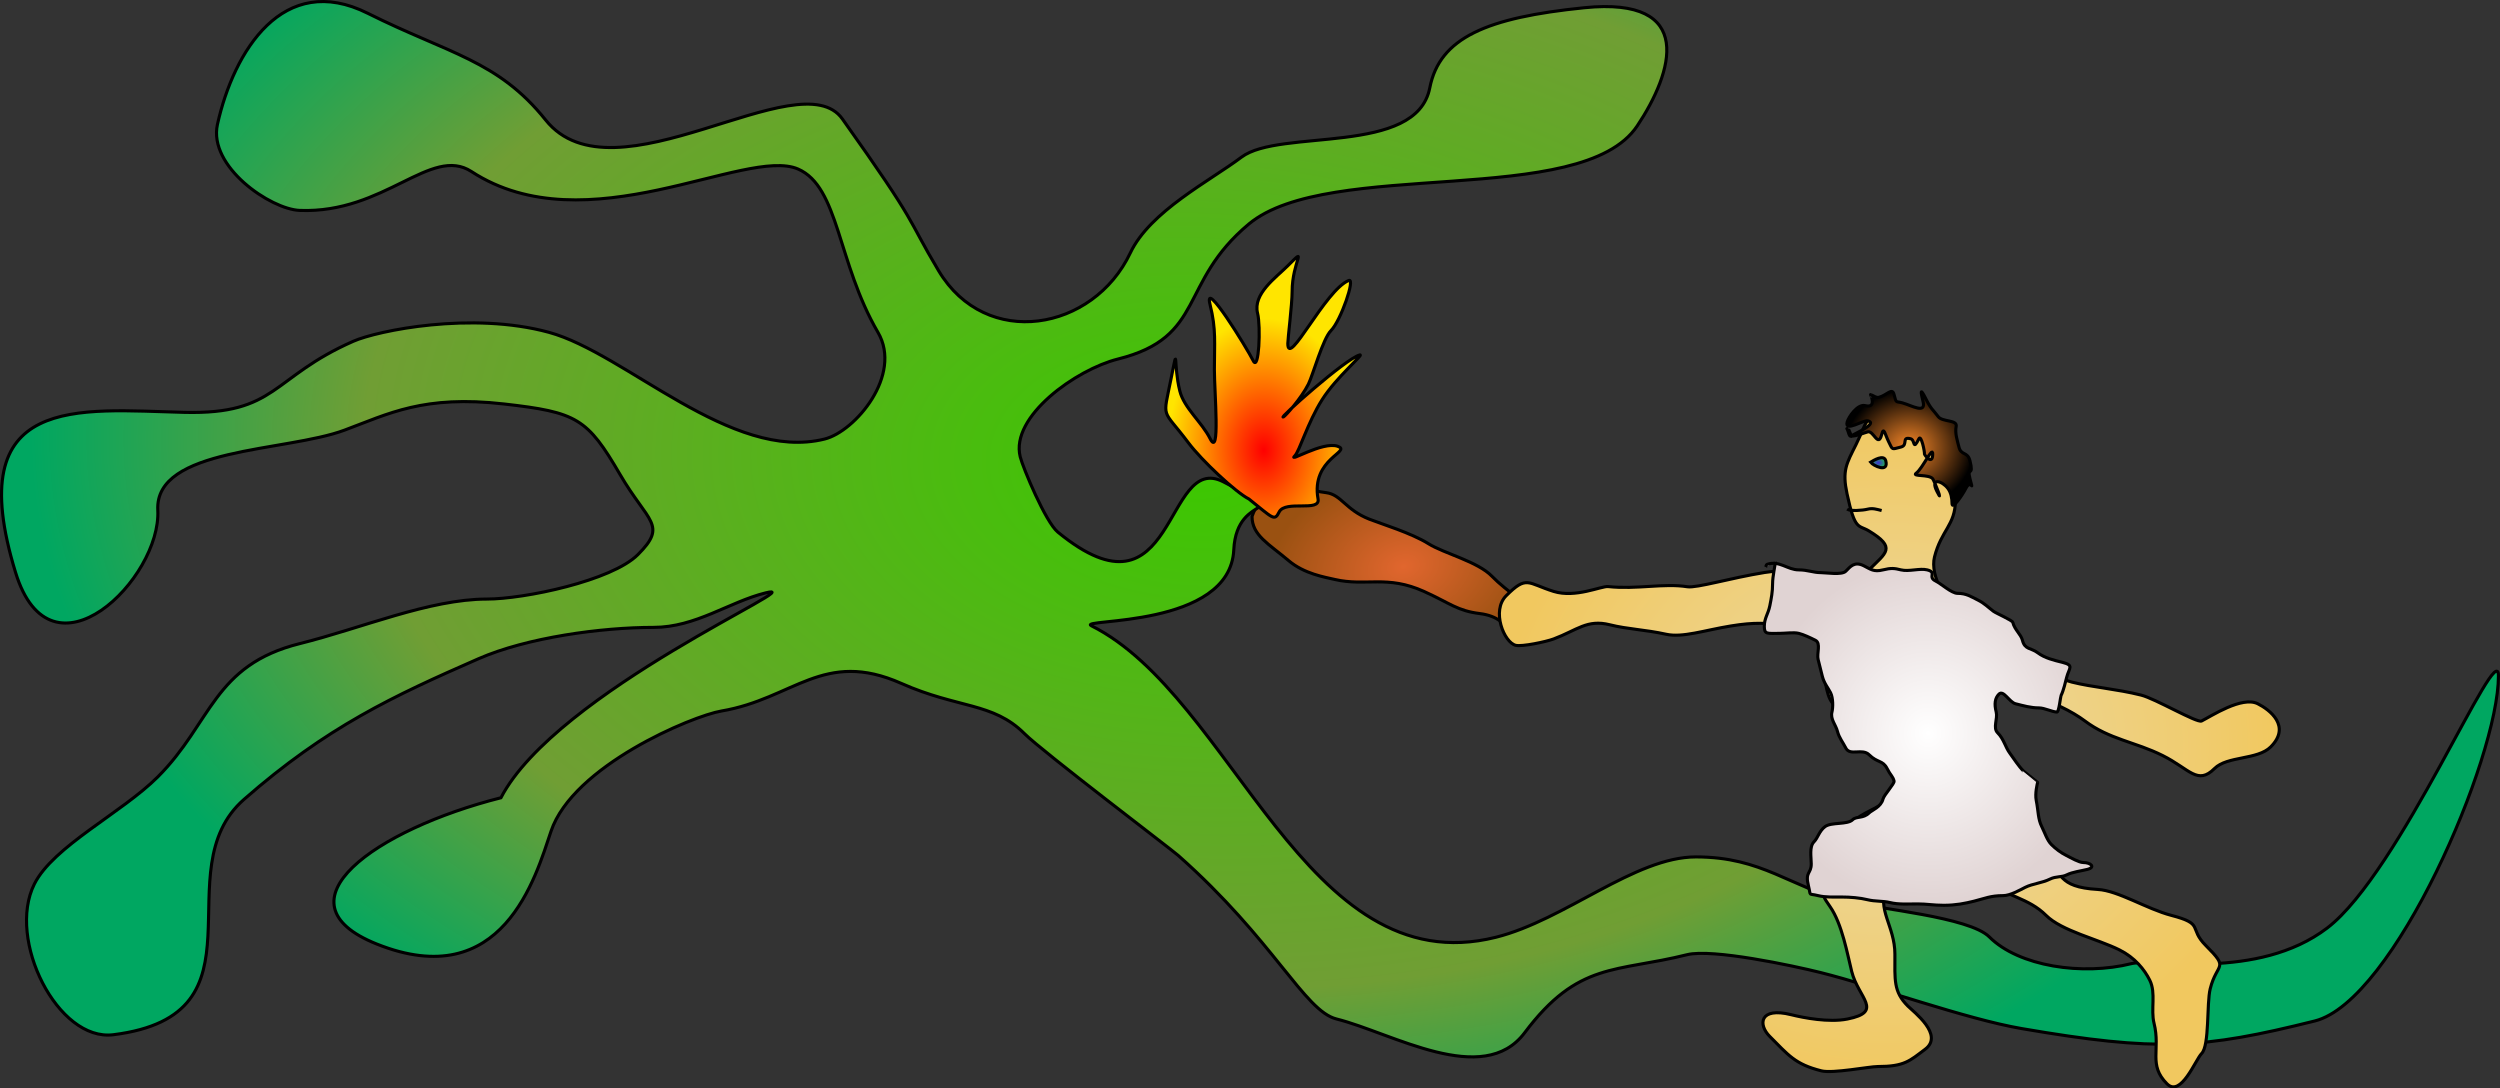 <?xml version="1.0" encoding="UTF-8" standalone="no"?>
<!-- Created with Inkscape (http://www.inkscape.org/) -->
<svg
   xmlns:dc="http://purl.org/dc/elements/1.1/"
   xmlns:cc="http://creativecommons.org/ns#"
   xmlns:rdf="http://www.w3.org/1999/02/22-rdf-syntax-ns#"
   xmlns:svg="http://www.w3.org/2000/svg"
   xmlns="http://www.w3.org/2000/svg"
   xmlns:xlink="http://www.w3.org/1999/xlink"
   xmlns:sodipodi="http://sodipodi.sourceforge.net/DTD/sodipodi-0.dtd"
   xmlns:inkscape="http://www.inkscape.org/namespaces/inkscape"
   width="803.389"
   height="349.772"
   id="svg2"
   sodipodi:version="0.32"
   inkscape:version="0.46"
   sodipodi:docname="hydra.svg"
   inkscape:output_extension="org.inkscape.output.svg.inkscape"
   version="1.0">
  <rect width="100%" height="100%" fill="#333333" stroke="none"/>
  <defs
     id="defs4">
    <linearGradient
       id="linearGradient3249">
      <stop
         style="stop-color:#402dd7;stop-opacity:1;"
         offset="0"
         id="stop3251" />
      <stop
         style="stop-color:#19d728;stop-opacity:1;"
         offset="1"
         id="stop3253" />
    </linearGradient>
    <linearGradient
       id="linearGradient3239">
      <stop
         style="stop-color:#f98828;stop-opacity:1;"
         offset="0"
         id="stop3241" />
      <stop
         style="stop-color:#000000;stop-opacity:1;"
         offset="1"
         id="stop3243" />
    </linearGradient>
    <linearGradient
       id="linearGradient3229">
      <stop
         style="stop-color:#ffffff;stop-opacity:1;"
         offset="0"
         id="stop3231" />
      <stop
         style="stop-color:#e0d3d3;stop-opacity:1;"
         offset="1"
         id="stop3233" />
    </linearGradient>
    <linearGradient
       id="linearGradient3219">
      <stop
         style="stop-color:#ebdbab;stop-opacity:1;"
         offset="0"
         id="stop3221" />
      <stop
         style="stop-color:#f1c85f;stop-opacity:1;"
         offset="1"
         id="stop3223" />
    </linearGradient>
    <linearGradient
       id="linearGradient3209">
      <stop
         style="stop-color:#e1662e;stop-opacity:1;"
         offset="0"
         id="stop3211" />
      <stop
         style="stop-color:#9a5111;stop-opacity:1;"
         offset="1"
         id="stop3213" />
    </linearGradient>
    <linearGradient
       id="linearGradient3199">
      <stop
         style="stop-color:#ff0000;stop-opacity:1;"
         offset="0"
         id="stop3201" />
      <stop
         style="stop-color:#ffe500;stop-opacity:1;"
         offset="1"
         id="stop3203" />
    </linearGradient>
    <linearGradient
       id="linearGradient3169">
      <stop
         style="stop-color:#3bc800;stop-opacity:1;"
         offset="0"
         id="stop3171" />
      <stop
         id="stop3175"
         offset="0.714"
         style="stop-color:#709e34;stop-opacity:1;" />
      <stop
         style="stop-color:#00a761;stop-opacity:1;"
         offset="1"
         id="stop3173" />
    </linearGradient>
    <inkscape:perspective
       sodipodi:type="inkscape:persp3d"
       inkscape:vp_x="0 : 526.18109 : 1"
       inkscape:vp_y="0 : 1000 : 0"
       inkscape:vp_z="744.09448 : 526.18109 : 1"
       inkscape:persp3d-origin="372.04724 : 350.78739 : 1"
       id="perspective10" />
    <radialGradient
       inkscape:collect="always"
       xlink:href="#linearGradient3169"
       id="radialGradient3161"
       cx="325.764"
       cy="395.948"
       fx="325.764"
       fy="395.948"
       r="386.164"
       gradientTransform="matrix(0.971,4.3132574e-2,-2.6922766e-2,0.606,20.027,141.858)"
       gradientUnits="userSpaceOnUse" />
    <radialGradient
       inkscape:collect="always"
       xlink:href="#linearGradient3199"
       id="radialGradient3205"
       cx="355.961"
       cy="387.067"
       fx="355.961"
       fy="387.067"
       r="30.98"
       gradientTransform="matrix(1,0,0,1.369,-9.098,-139.629)"
       gradientUnits="userSpaceOnUse" />
    <radialGradient
       inkscape:collect="always"
       xlink:href="#linearGradient3209"
       id="radialGradient3215"
       cx="396.208"
       cy="438.031"
       fx="396.208"
       fy="438.031"
       r="44.369"
       gradientTransform="matrix(0.975,-0.224,0.162,0.705,-65.542,207.53)"
       gradientUnits="userSpaceOnUse" />
    <radialGradient
       inkscape:collect="always"
       xlink:href="#linearGradient3219"
       id="radialGradient3225"
       cx="542.222"
       cy="507.049"
       fx="542.222"
       fy="507.049"
       r="125.905"
       gradientTransform="matrix(1,0,0,0.87,5.552,44.52)"
       gradientUnits="userSpaceOnUse" />
    <radialGradient
       inkscape:collect="always"
       xlink:href="#linearGradient3229"
       id="radialGradient3235"
       cx="554.757"
       cy="502.539"
       fx="554.757"
       fy="502.539"
       r="53.12"
       gradientTransform="matrix(1,0,0,1.049,5.552,-45.94)"
       gradientUnits="userSpaceOnUse" />
    <radialGradient
       inkscape:collect="always"
       xlink:href="#linearGradient3239"
       id="radialGradient3245"
       cx="548.739"
       cy="410.93"
       fx="548.739"
       fy="410.93"
       r="20.575"
       gradientTransform="matrix(1,0,0,0.913,5.552,14.352)"
       gradientUnits="userSpaceOnUse" />
    <radialGradient
       inkscape:collect="always"
       xlink:href="#linearGradient3249"
       id="radialGradient3255"
       cx="538.799"
       cy="415.542"
       fx="538.799"
       fy="415.542"
       r="3.006"
       gradientTransform="matrix(1,0,0,0.703,5.552,102.147)"
       gradientUnits="userSpaceOnUse" />
  </defs>
  <sodipodi:namedview
     id="base"
     pagecolor="#ffffff"
     bordercolor="#666666"
     borderopacity="1.0"
     gridtolerance="10000"
     guidetolerance="10"
     objecttolerance="10"
     inkscape:pageopacity="0.0"
     inkscape:pageshadow="2"
     inkscape:zoom="1.0807053"
     inkscape:cx="401.69297"
     inkscape:cy="121.93592"
     inkscape:document-units="px"
     inkscape:current-layer="layer1"
     showgrid="false"
     inkscape:window-width="1022"
     inkscape:window-height="715"
     inkscape:window-x="0"
     inkscape:window-y="0" />
  <g
     inkscape:label="Layer 1"
     inkscape:groupmode="layer"
     id="layer1"
     transform="translate(59.28,-245.56)">
    <path
       style="fill:url(#radialGradient3215);fill-opacity:1;fill-rule:evenodd;stroke:#000000;stroke-width:1px;stroke-linecap:butt;stroke-linejoin:miter;stroke-opacity:1"
       d="M 343.068,411.543 C 343.077,417.596 348.414,420.299 354.854,425.741 C 359.884,429.99 366.463,431.029 369.612,431.764 C 379.725,434.124 386.382,430.195 398.435,435.67 C 406.852,439.493 409.027,441.837 416.281,442.738 C 427.787,444.168 425.931,454.089 433.168,450.48 C 441.907,446.121 443.9,447.937 435.673,442.784 C 433.686,441.539 424.468,435.217 420.177,430.758 C 415.617,426.018 404.773,423.424 399.752,420.279 C 394.279,416.85 384.566,413.903 380.794,412.414 C 373.048,409.356 371.775,404.516 366.904,403.88 C 361.475,403.173 359.415,401.89 354.252,404.517 C 348.58,407.403 345.459,404.39 343.068,411.543 z"
       id="path3207"
       sodipodi:nodetypes="csssssssssssc" />
    <path
       style="fill:url(#radialGradient3161);fill-opacity:1;fill-rule:evenodd;stroke:#000000;stroke-width:1px;stroke-linecap:butt;stroke-linejoin:miter;stroke-opacity:1"
       d="M 101.694,501.925 C 61.447,512.12 28.338,535.531 61.784,548.929 C 102.242,565.135 112.861,527.395 117.791,512.7 C 124.835,491.703 163.111,475.644 172.586,474.042 C 195.739,470.126 205.312,454.068 230.365,465.179 C 248.653,473.29 259.823,471.202 269.959,481.339 C 275.619,486.999 317.054,518.438 319.348,520.47 C 350.086,547.696 359.9,570.439 370.2,573.014 C 388.051,577.477 417.324,595.241 430.677,577.437 C 447.909,554.462 459.979,558.082 482.857,552.362 C 490.941,550.341 516.924,555.879 525.714,558.076 C 543.79,562.595 572.436,573.015 590.376,576.097 C 633.853,583.563 648.425,582.696 684.599,573.653 C 710.038,567.293 743.609,489.204 743.609,462.763 C 743.609,449.548 711.96,525.991 688.571,543.791 C 666.098,560.894 632.588,553.501 625.714,555.219 C 609.921,559.168 589.485,556.132 580,546.648 C 573.575,540.223 543.973,537.641 534.286,535.219 C 515.807,530.6 507.128,520.934 485.714,520.934 C 466.069,520.934 443.68,541.192 421.404,546.761 C 360.102,562.086 337.1,469.483 291.429,446.648 C 286.654,444.261 335.989,447.591 337.205,422.24 C 338.141,402.738 358.226,412.913 333.846,400.392 C 314.694,390.557 318.954,447.932 280.661,416.555 C 276.739,413.342 269.453,395.888 268.571,392.362 C 265.336,379.421 286.506,364.307 300,360.934 C 328.283,353.863 319.339,336.47 342.043,317.55 C 367.735,296.14 448.998,312.743 466.843,286.031 C 478.307,268.869 485.957,244.376 449.837,248.044 C 418.522,251.224 403.353,257.632 400.186,273.807 C 395.884,295.776 352.002,286.769 339.675,296.063 C 329.61,303.653 310.283,313.458 303.96,326.823 C 292.066,351.965 257.567,358.091 242.331,332.538 C 231.663,314.646 236.442,318.97 211.429,283.791 C 197.75,264.553 138.034,311.585 116.072,284.131 C 100.716,264.937 84.997,262.88 58.929,249.846 C 31.678,236.22 15.825,262.001 10.601,285.51 C 7.581,299.098 27.659,312.822 37.054,313.18 C 64.381,314.222 79.221,292.219 92.238,300.696 C 129.234,324.79 180.344,292.589 197.176,299.879 C 210.365,305.592 209.762,329.871 222.857,352.362 C 230.83,366.057 215.563,384.186 205.714,386.648 C 175.721,394.146 141.815,359.115 117.143,352.362 C 92.271,345.554 61.964,351.843 54.286,355.219 C 27.855,366.842 29.764,378.796 0,378.076 C -34.105,377.253 -71.959,371.742 -54.286,429.505 C -42.9,466.718 -7.435,431.468 -8.571,409.505 C -9.617,389.291 32.632,390.793 51.429,383.791 C 65.611,378.508 76.892,372.444 102.695,375.382 C 126.162,378.053 129.444,379.969 140,398.076 C 149,413.515 155.326,414.179 145.714,423.791 C 137.287,432.218 109.139,438.076 97.143,438.076 C 78.779,438.076 56.789,447.478 37.143,452.362 C 9.226,459.302 8.781,477.867 -8.571,495.219 C -20.131,506.779 -42.179,517.531 -48.247,529.667 C -57.179,547.531 -40.743,580.319 -22.857,578.076 C 28.294,571.663 -6.963,525.334 19.123,502.46 C 45.708,479.147 67.167,469.224 94.461,457.262 C 110.131,450.395 134.071,447.174 150.727,447.174 C 164.287,447.174 174.977,439.028 186.704,436.097 C 203.137,431.988 119.555,467.649 101.694,501.925 z"
       id="path2383"
       sodipodi:nodetypes="csssssssssssssssssssssssssssssssssssssssssssssssssssssssssssc" />
    <path
       style="fill:url(#radialGradient3205);fill-opacity:1;fill-rule:evenodd;stroke:#000000;stroke-width:1px;stroke-linecap:butt;stroke-linejoin:miter;stroke-opacity:1"
       d="M 342.072,405.917 C 337.83,403.799 326.838,393.471 322.64,387.872 C 313.996,376.348 314.331,380.832 317.087,367.052 C 319.451,355.233 317.719,362.637 319.863,371.216 C 321.227,376.671 326.977,381.278 329.58,386.484 C 332.897,393.118 330.968,371.693 330.968,364.276 C 330.968,355.773 331.588,351.49 329.58,343.456 C 327.351,334.54 341.407,357.395 343.46,361.5 C 345.286,365.153 345.919,350.517 344.848,346.232 C 343.284,339.978 350.73,334.797 354.564,330.963 C 361.253,324.274 355.952,329.528 355.952,339.292 C 355.952,343.298 354.564,354.418 354.564,355.948 C 354.564,364.133 366.564,338.755 374.153,335.687 C 376.379,334.787 371.589,348.639 368.444,351.784 C 365.846,354.382 362.605,366.155 361.19,368.985 C 358.834,373.697 353.737,379.263 353.176,379.544 C 350.903,380.681 373.414,360.578 377.714,359.617 C 379.235,359.277 370.203,366.686 365.57,374.035 C 360.938,381.384 358.302,390.56 356.825,392.036 C 354.364,394.498 365.712,387.288 370.572,388.967 C 375.379,390.627 361.918,392.906 364.28,405.917 C 365.064,410.235 353.751,406.155 351.788,410.081 C 350.257,413.142 349.899,412.178 342.072,405.917 z"
       id="path3197"
       sodipodi:nodetypes="csssssssssssssssssssssc" />
    <path
       style="fill:url(#radialGradient3225);fill-opacity:1;fill-rule:evenodd;stroke:#000000;stroke-width:1px;stroke-linecap:butt;stroke-linejoin:miter;stroke-opacity:1"
       d="M 528.121,431.282 C 525.599,432.219 518.716,427.762 507.765,429.534 C 496.813,431.307 485.926,434.587 482.961,434.116 C 475.312,432.9 466.804,435.045 457.489,434.058 C 455.337,433.83 447.016,437.812 440.003,435.618 C 431.529,432.967 431.405,430.336 424.735,437.006 C 419.919,441.822 424.056,452.069 427.84,452.947 C 429.841,453.411 437.503,451.823 440.003,450.886 C 447.525,448.069 450.709,444.501 458.047,446.336 C 463.832,447.782 469.308,447.879 476.149,449.384 C 481.422,450.544 488.504,448.091 496.912,446.722 C 504.827,445.434 507.91,445.838 516.401,446.393 C 523.33,446.847 525.561,446.334 526.06,452.274 C 526.682,459.661 527.042,466.73 528.836,470.319 C 530.697,474.04 538.172,478.602 541.329,482.811 C 543.497,485.702 546.856,487.467 549.657,489.751 C 561.503,499.411 543.827,503.891 537.494,508.511 C 530.738,513.438 525.388,518.292 526.833,525.224 C 529.158,536.377 524.431,530.623 528.836,536.944 C 532.705,542.495 534.407,552.285 535.776,557.764 C 537.905,566.279 546.209,570.668 534.388,573.032 C 528.443,574.221 520.251,572.621 516.344,571.644 C 506.027,569.065 505.698,574.878 509.404,578.584 C 515.474,584.654 517.531,587.556 526.06,589.689 C 529.703,590.599 541.469,588.301 544.105,588.301 C 552.757,588.301 554.395,586.482 559.373,582.749 C 565.53,578.131 555.666,570.714 553.821,568.868 C 549.148,564.195 549.657,560.507 549.657,552.212 C 549.657,543.091 543.602,537.651 547.11,530.619 C 552.935,518.941 561.387,527.358 564.925,520.288 C 566.803,516.535 573.884,524.925 578.805,528.616 C 585.407,533.567 592.621,534.104 598.237,539.72 C 603.221,544.703 614.871,547.343 621.834,550.824 C 626.795,553.305 629.842,557.124 631.55,560.54 C 633.629,564.699 631.81,569.909 632.938,574.42 C 635.069,582.945 631.001,587.752 637.102,593.853 C 641.585,598.336 646.262,586.081 648.206,584.137 C 650.807,581.536 649.805,568.027 650.982,563.316 C 653.129,554.731 657.309,557.151 649.594,549.436 C 643.855,543.696 649.308,542.545 638.49,539.72 C 630.573,537.653 621.383,531.758 614.894,531.392 C 601.477,530.634 603.672,525.751 598.237,521.676 C 591.65,516.735 590.54,514.484 588.521,506.407 C 586.653,498.932 584.845,495.867 582.969,488.363 C 581.296,481.669 579.246,476.247 577.417,468.931 C 575.097,459.652 587.455,467.623 592.685,468.931 C 599.874,470.728 606.753,474.276 610.73,477.259 C 618.622,483.178 626.866,483.939 635.714,488.363 C 644.344,492.678 646.909,497.988 652.37,492.527 C 656.444,488.454 666.207,489.795 670.415,485.587 C 677.063,478.939 670.118,473.64 666.251,471.707 C 661.191,469.177 651.333,475.695 648.206,477.259 C 646.753,477.985 633.332,470.07 628.774,468.931 C 620.897,466.962 613.259,466.44 606.566,464.767 C 599.192,462.923 594.514,455.965 589.909,453.662 C 582.557,449.986 579.418,447.029 573.253,443.946 C 565.794,440.217 560.923,430.392 562.378,424.571 C 564.53,415.962 569.089,414.286 569.089,406.47 C 569.089,397.651 566.778,393.06 564.925,385.649 C 562.847,377.336 555.338,375.554 548.269,377.321 C 539.361,379.548 540.965,380.823 537.164,388.425 C 534.089,394.576 532.672,396.756 534.274,404.252 C 536.85,416.306 537.937,414.116 541.329,416.186 C 550.219,421.612 546.889,423.118 541.329,428.678 C 539.339,430.668 530.897,431.745 528.121,431.282 z"
       id="path3217"
       sodipodi:nodetypes="csssssssssssssssssssssssssssssssssssssssssssssssssssssssssssssssc" />
    <path
       style="fill:url(#radialGradient3235);fill-opacity:1;fill-rule:evenodd;stroke:#000000;stroke-width:1px;stroke-linecap:butt;stroke-linejoin:miter;stroke-opacity:1"
       d="M 511.238,426.031 C 511.197,427.245 510.351,430.723 510.351,433.128 C 510.351,435.773 509.95,437.797 509.464,440.225 C 508.922,442.933 507.689,444.171 507.689,446.879 C 507.689,449.474 508.658,449.097 512.569,449.097 C 514.477,449.097 517.145,448.689 518.779,449.097 C 520.315,449.481 522.397,450.463 524.102,451.315 C 525.972,452.25 524.482,455.497 524.989,457.525 C 525.385,459.108 525.908,461.201 526.32,462.848 C 526.91,465.207 528.219,466.646 528.982,468.171 C 529.831,469.87 529.79,472.92 529.425,474.381 C 528.846,476.699 530.673,478.488 531.199,480.592 C 531.701,482.598 533.028,484.249 533.861,485.915 C 535.234,488.66 539.142,485.872 541.402,488.132 C 544.012,490.742 545.788,489.806 547.168,492.568 C 548.222,494.675 549.005,495.034 549.386,496.561 C 549.587,497.363 546.175,500.976 545.838,502.327 C 545.187,504.929 542.23,505.935 541.402,506.763 C 539.455,508.71 537.276,507.784 536.079,508.981 C 534.41,510.65 529.225,509.686 527.207,511.199 C 525.324,512.611 524.899,514.838 523.659,516.078 C 522.096,517.641 522.771,521.001 522.771,523.176 C 522.771,526.464 520.713,525.59 521.884,530.273 C 522.765,533.796 521.623,532.537 524.989,533.378 C 527.282,533.951 529.96,533.822 532.53,533.822 C 535.25,533.822 538.449,534.082 540.958,534.709 C 543.206,535.271 545.887,535.054 548.056,535.596 C 550.797,536.281 553.966,536.04 556.927,536.04 C 559.991,536.04 561.924,536.483 565.355,536.483 C 569.262,536.483 572.209,535.879 575.114,535.152 C 578.599,534.281 580.414,533.378 584.43,533.378 C 586.756,533.378 589.941,531.51 591.527,530.717 C 593.931,529.515 596.984,529.319 599.511,528.055 C 601.418,527.102 603.225,527.529 604.834,526.724 C 606.772,525.756 609.372,525.479 611.488,524.95 C 614.212,524.269 612.68,522.732 610.157,522.732 C 608.82,522.732 606.213,521.204 604.834,520.514 C 602.884,519.539 601.276,518.286 599.955,516.965 C 598.556,515.567 597.837,513.173 596.85,511.199 C 595.603,508.705 595.792,506.354 595.076,502.771 C 594.629,500.538 595.399,497.487 595.519,497.004 C 595.52,497.002 591.143,493.515 591.083,493.455 C 589.278,491.65 587.981,489.467 586.648,487.689 C 585.094,485.618 584.711,483.091 582.655,481.035 C 581.083,479.463 582.751,476.538 582.212,474.381 C 581.547,471.724 581.798,469.916 583.099,468.615 C 584.551,467.162 586.429,471.222 588.422,471.72 C 590.974,472.358 593.336,473.051 595.963,473.051 C 597.736,473.051 600.284,474.381 601.729,474.381 C 602.384,474.381 602.861,469.456 603.06,469.058 C 603.85,467.479 604.541,464.465 604.834,463.292 C 605.597,460.242 607.378,459.381 603.504,458.412 C 600.701,457.712 597.856,457.06 595.519,455.307 C 593.373,453.698 591.408,454.388 590.64,451.315 C 590.162,449.404 588.135,447.949 587.535,445.548 C 587.368,444.882 582.16,442.626 581.324,442 C 579.706,440.786 578.43,439.443 576.445,438.451 C 574.076,437.266 572.614,436.233 569.791,436.233 C 567.876,436.233 564.622,433.205 562.694,432.241 C 560.086,430.937 563.306,429.511 560.032,428.692 C 557.665,428.1 554.137,429.325 551.604,428.692 C 549.51,428.169 548.422,428.046 545.838,428.692 C 542.839,429.442 541.871,428.483 539.628,427.361 C 536.631,425.863 535.314,427.683 533.861,429.136 C 532.585,430.412 527.566,429.579 525.876,429.579 C 523.373,429.579 521.628,428.692 518.779,428.692 C 515.071,428.692 512.602,425.576 508.577,426.918 C 508.263,427.022 508.281,427.509 508.133,427.805"
       id="path3227" />
    <path
       style="fill:url(#radialGradient3245);fill-opacity:1;fill-rule:evenodd;stroke:#000000;stroke-width:1px;stroke-linecap:butt;stroke-linejoin:miter;stroke-opacity:1"
       d="M 535.635,385.664 C 537.032,385.861 539.814,384.62 540.958,384.334 C 542.802,383.873 544.309,389.561 545.394,385.221 C 546.093,382.425 546.488,385.191 547.612,387.439 C 549.041,390.296 548.451,390.001 551.604,389.213 C 554.011,388.612 551.63,385.782 554.709,386.552 C 556.219,386.929 555.325,390.643 557.371,386.552 C 558.101,385.091 559.289,390.857 559.145,391.431 C 559.09,391.651 561.807,395.4 561.807,391.431 C 561.807,388.705 558.665,396.005 556.484,397.641 C 554.988,398.763 560.685,397.919 561.807,399.416 C 562.315,400.093 565.539,408.21 563.138,403.408 C 560.901,398.935 564.825,400.039 566.686,402.521 C 567.698,403.869 568.017,405.714 568.017,407.4 C 568.017,409.598 571.47,404.487 572.453,402.521 C 574.136,399.154 575.027,404.39 573.784,399.416 C 572.756,395.304 575.131,399.041 573.784,393.649 C 573.016,390.58 570.946,392.059 570.235,389.213 C 569.692,387.042 568.909,384.753 569.348,382.559 C 569.776,380.419 564.891,381.201 563.581,379.454 C 561.738,376.997 561.337,377.184 559.589,373.688 C 557.69,369.89 557.93,371.486 558.702,374.575 C 559.733,378.7 555.203,375.92 552.048,375.018 C 549.976,374.427 550.135,375.35 549.386,372.357 C 548.781,369.935 547.124,372.59 544.507,373.244 C 543.6,373.471 542.733,372.653 541.845,372.357 C 541.816,372.347 543.961,376.878 540.071,375.906 C 537.663,375.304 534.71,379.608 534.305,381.229 C 533.475,384.549 539.549,380.433 540.958,380.785 C 544.455,381.659 536.45,385.013 535.635,385.664 C 534.962,386.203 534.748,384.186 534.305,383.447 C 533.861,382.707 535.192,384.925 535.635,385.664 C 536.045,386.347 535.044,384.186 534.748,383.447"
       id="path3237" />
    <path
       style="fill:url(#radialGradient3255);fill-opacity:1;fill-rule:evenodd;stroke:#000000;stroke-width:1px;stroke-linecap:butt;stroke-linejoin:miter;stroke-opacity:1"
       d="M 541.845,394.093 C 542.713,395.237 547.73,397.668 546.725,393.649 C 546.159,391.386 542.681,393.592 541.845,394.093 z"
       id="path3247" />
    <path
       style="fill:none;fill-rule:evenodd;stroke:#000000;stroke-width:1px;stroke-linecap:butt;stroke-linejoin:miter;stroke-opacity:1"
       d="M 534.305,409.174 C 535.326,409.88 539.216,409.61 540.958,409.174 C 542.482,408.794 543.782,409.215 545.394,409.618"
       id="path3257" />
  </g>
</svg>
